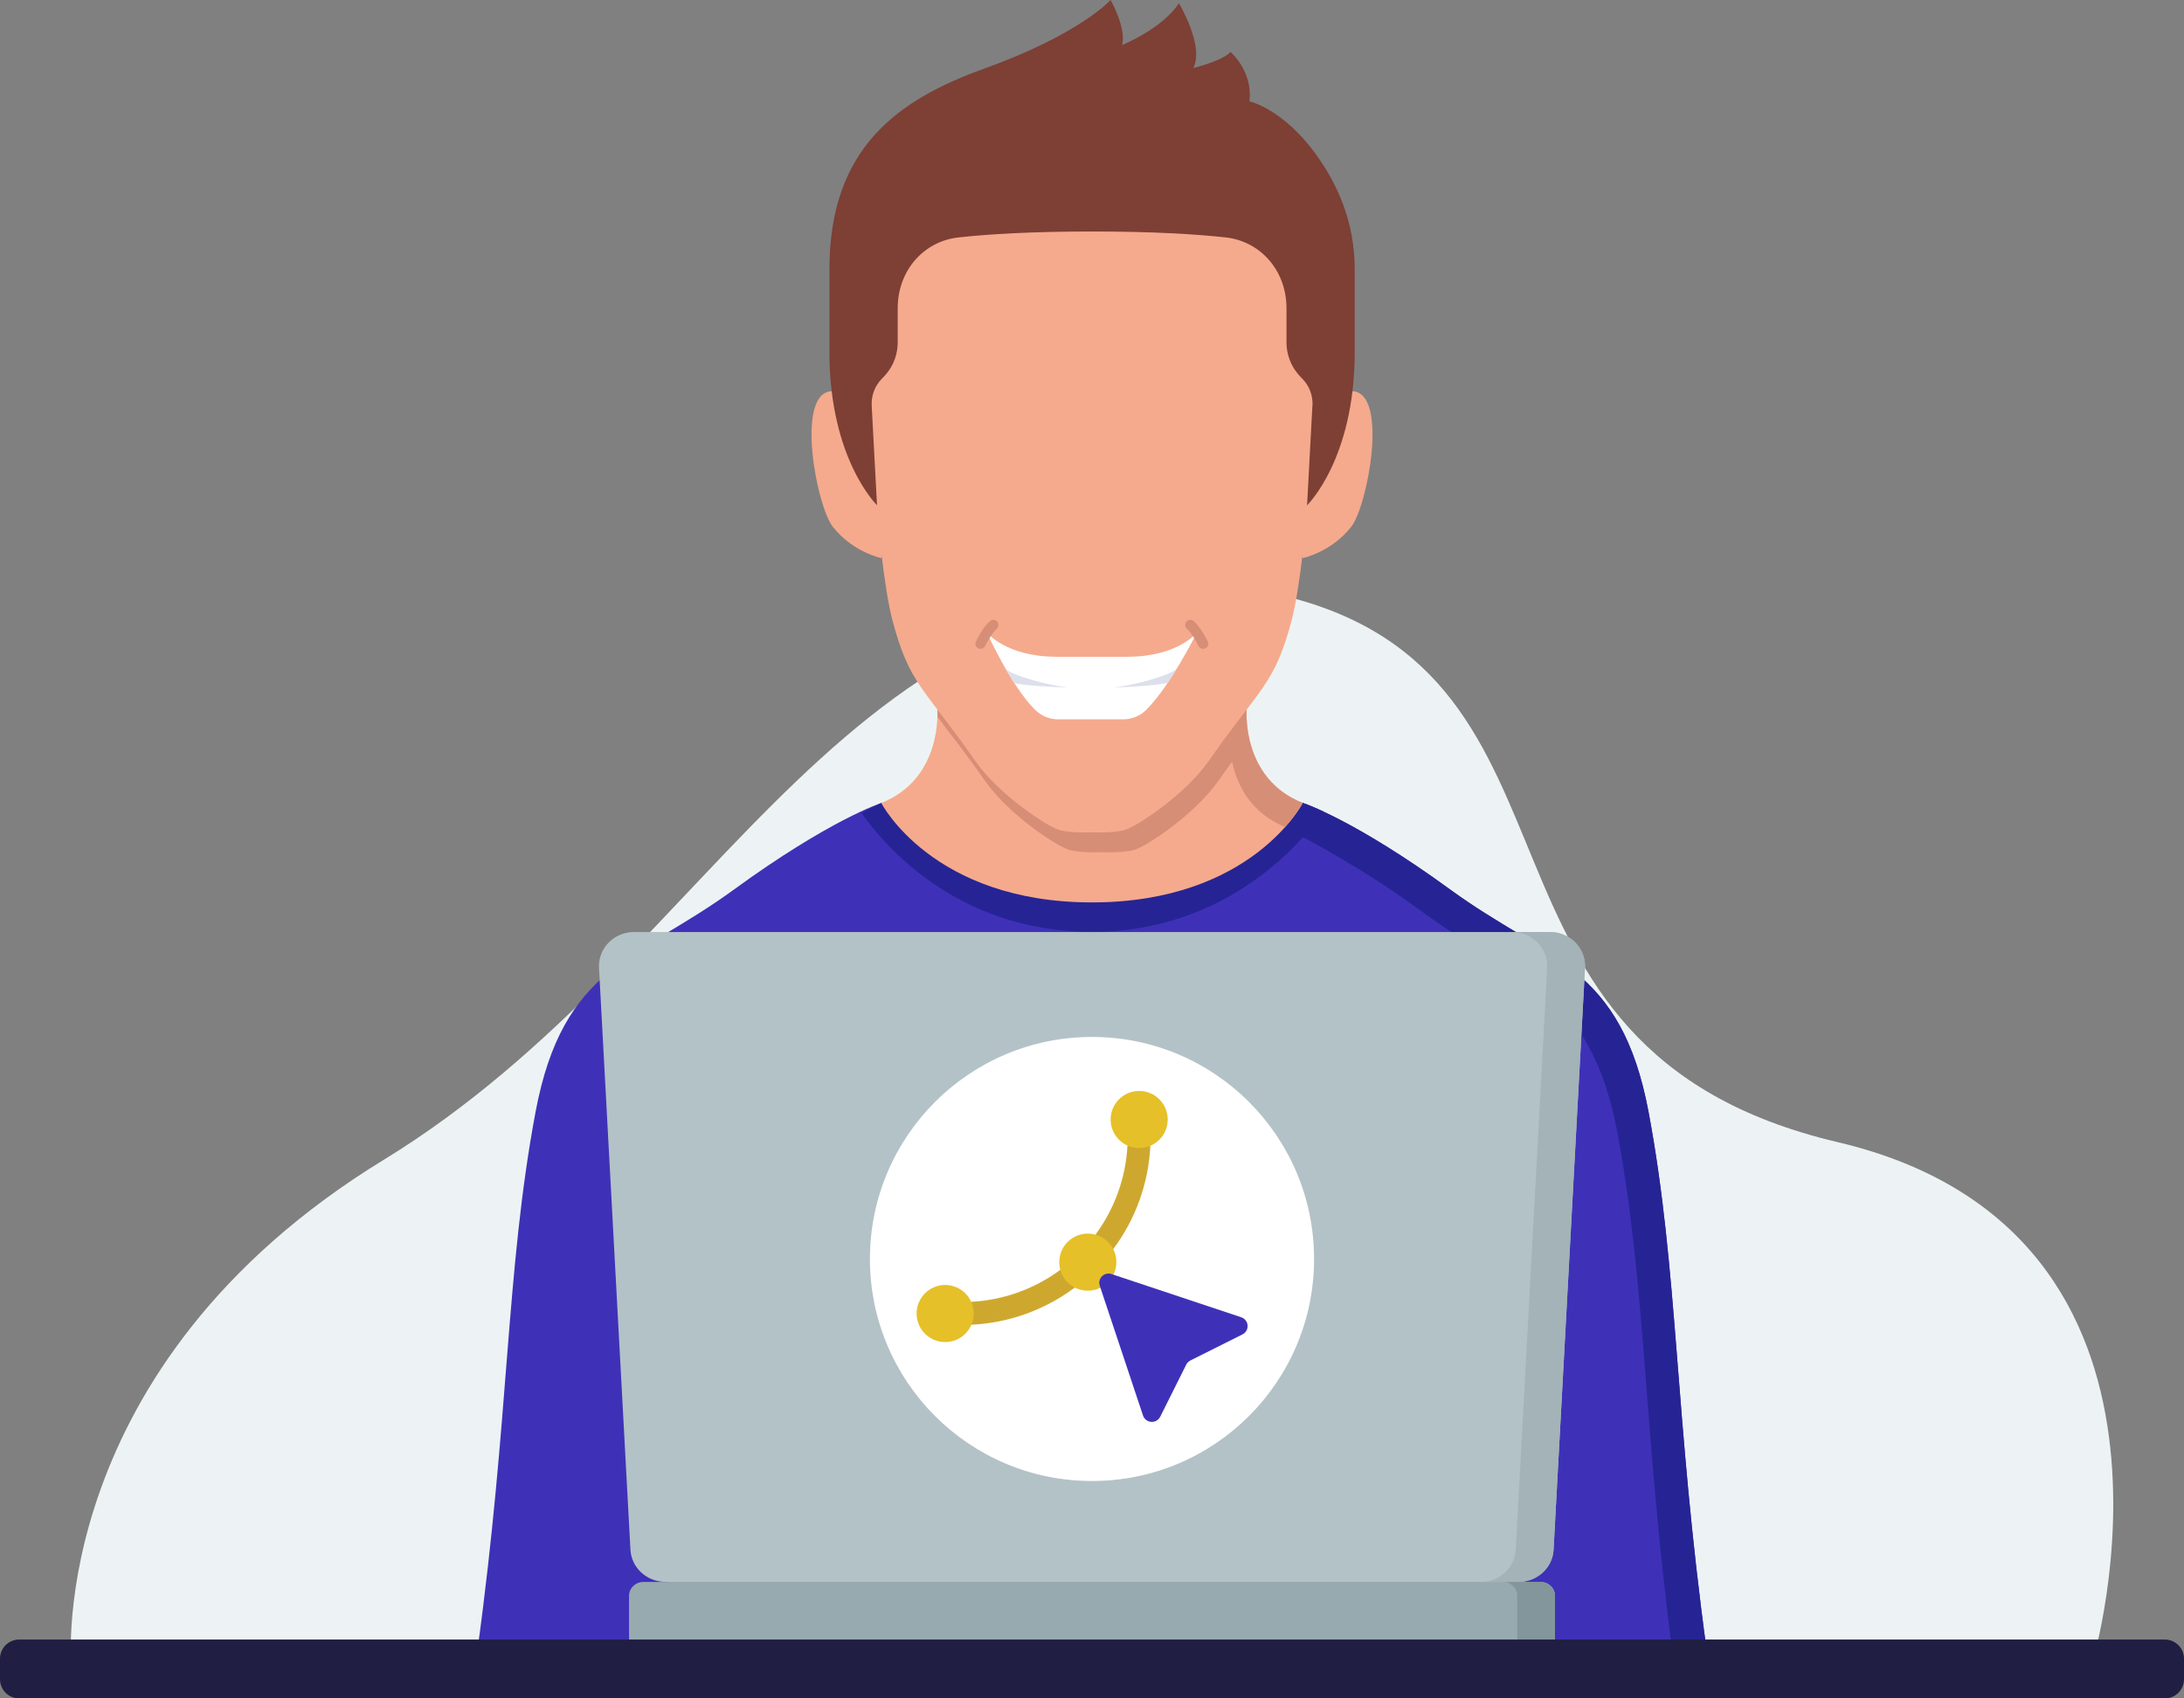 <?xml version="1.0" encoding="UTF-8"?>
<svg id="Calque_1" data-name="Calque 1" xmlns="http://www.w3.org/2000/svg" viewBox="0 0 455.14 354">
  <rect x="0" y="0" width="455.14" height="354" fill="#808080" stroke="none"/>
  <defs>
    <style>
      .cls-1 {
        fill: #7e3f35;
      }

      .cls-1, .cls-2, .cls-3, .cls-4, .cls-5, .cls-6, .cls-7, .cls-8, .cls-9, .cls-10, .cls-11, .cls-12, .cls-13, .cls-14, .cls-15 {
        stroke-width: 0px;
      }

      .cls-2 {
        fill: #cea82e;
      }

      .cls-3 {
        fill: #d78e76;
      }

      .cls-4 {
        fill: #262494;
      }

      .cls-5 {
        fill: #dddfeb;
      }

      .cls-6 {
        fill: #83969b;
      }

      .cls-7 {
        fill: #3e31b8;
      }

      .cls-8 {
        fill: #f5aa8d;
      }

      .cls-9 {
        fill: #fff;
      }

      .cls-10 {
        fill: #97aaaf;
      }

      .cls-11 {
        fill: #a3b3b7;
      }

      .cls-12 {
        fill: #b3c2c6;
      }

      .cls-13 {
        fill: #201e42;
      }

      .cls-14 {
        fill: #e5c028;
      }

      .cls-15 {
        fill: #edf3f4;
      }
    </style>
  </defs>
  <path class="cls-15" d="M436.04,346.62s26.92-89.73-53.11-108.57c-83-19.54-46.82-97.71-115.99-114-91.51-9.77-115.32,73.84-186.97,117.69C9.53,284.85,14.84,346.62,14.84,346.62h421.2Z"/>
  <g>
    <path class="cls-7" d="M355.74,344.56H99.41c.02-.16.04-.33.07-.49,6.7-48.8,5.91-79.12,12.12-112.27,5.74-30.62,21.15-31.66,41.28-46.34,20.13-14.67,30.78-18.09,30.78-18.09h87.84s10.65,3.42,30.78,18.09c20.13,14.67,35.54,15.72,41.28,46.34,6.21,33.15,5.42,63.48,12.12,112.27.02.16.04.33.07.49Z"/>
    <path class="cls-8" d="M173.31,81.54c-7.62.35-3.16,23.91.24,28.25,4.2,5.34,10.11,6.53,10.11,6.53l4.88-18.34-15.23-16.45Z"/>
    <path class="cls-8" d="M281.84,81.54c7.62.35,3.16,23.91-.24,28.25-4.2,5.34-10.11,6.53-10.11,6.53l-3.85-15.78,14.2-19Z"/>
    <path class="cls-1" d="M272.39,105.32s9.93-9.57,9.93-31.94,0-7.18,0-17.22-3.69-17.87-7.94-23.8c-6.94-9.69-13.99-11.24-13.99-11.24.72-6.34-3.95-10.29-3.95-10.29-1.79,1.91-7.77,3.35-7.77,3.35,2.39-4.54-2.99-13.52-2.99-13.52-3.35,5.26-11.84,8.73-11.84,8.73.96-3.47-2.39-9.4-2.39-9.4,0,0-6.34,7.12-26.31,14.3-18.27,6.56-32.29,16.75-32.29,41.86,0,10.05,0-5.14,0,17.22s9.93,31.94,9.93,31.94h89.63Z"/>
    <path class="cls-4" d="M355.74,344.56h-7.21c-6.04-46.45-5.46-76-11.43-108.23-5.68-30.61-20.91-31.66-40.8-46.34-17.65-13.01-35.65-21-39.47-22.63h14.67s10.65,3.42,30.78,18.09c20.13,14.67,35.54,15.72,41.28,46.34,6.21,33.15,5.42,63.48,12.12,112.27.02.17.05.33.07.5Z"/>
    <path class="cls-4" d="M275.81,169.16c-3.51,5.09-19.18,25.07-48.24,25.07s-44.19-19.31-48.06-24.79l4.14-2.08h87.84s1.46.46,4.32,1.8Z"/>
    <path class="cls-8" d="M259.81,147.89s-1.21,14.37,11.68,19.47h0s-10.62,20.73-43.92,20.73-43.92-20.73-43.92-20.73h0c12.89-5.1,11.68-19.47,11.68-19.47h64.47Z"/>
    <path class="cls-8" d="M273.5,84.58l-1.23,23.01s-1.22,14.64-3.11,21.76c-3.58,13.51-6.65,14.03-17.22,29.2-4.99,7.15-15.13,13.76-17.57,14.44-2.43.68-6.79.48-6.79.48,0,0-4.36.21-6.79-.48-2.44-.68-12.58-7.29-17.57-14.44-10.57-15.17-13.64-15.69-17.22-29.2-1.89-7.12-3.11-21.76-3.11-21.76l-1.23-23.01c-.12-2.1.64-4.14,2.11-5.63.3-.3.62-.65.95-1.04,1.54-1.82,2.36-4.17,2.36-6.56v-7.1c0-7.88,5.43-13.96,12.64-14.76,6.19-.68,15.14-1.24,27.87-1.24s21.68.56,27.87,1.24c7.2.8,12.64,6.88,12.64,14.76v7.1c0,2.39.82,4.73,2.36,6.56.33.39.65.73.95,1.04,1.47,1.49,2.22,3.53,2.11,5.63Z"/>
    <path class="cls-9" d="M249.41,131.87s-5.51,11.12-10.55,16.1c-1.3,1.29-3.02,1.96-4.78,1.96h-13.57c-1.76,0-3.48-.68-4.78-1.96-5.05-4.98-10.04-16.1-10.04-16.1,0,0,3.98,5.02,14.47,5.02h14.79c10.49,0,14.47-5.02,14.47-5.02h0Z"/>
    <path class="cls-3" d="M271.49,167.36s-1.09,2.13-3.66,5.01c-7.4-2.99-10.1-9.06-11.06-13.62-.88,1.2-1.81,2.52-2.82,3.95-4.99,7.15-15.13,13.76-17.57,14.44-2.43.68-6.79.48-6.79.48,0,0-4.36.21-6.79-.48-2.44-.68-12.58-7.29-17.57-14.44-4.38-6.3-7.48-10.07-9.87-13.3.01-.19.01-.37.01-.53,0-.56-.02-.91-.03-.97,2.07,2.7,4.61,5.98,7.87,10.66,4.99,7.15,15.13,13.76,17.57,14.44,2.43.68,6.79.48,6.79.48,0,0,4.36.21,6.79-.48,2.44-.68,12.58-7.29,17.57-14.44,3.26-4.68,5.8-7.96,7.87-10.66-.01.19-.19,2.76.54,6.07,1.03,4.56,3.79,10.49,11.15,13.39Z"/>
    <path class="cls-3" d="M204.34,135.24c-.16,0-.32-.04-.47-.11-.54-.26-.76-.91-.5-1.44.15-.3,1.47-2.97,2.92-4.23.45-.39,1.13-.34,1.52.11.39.45.34,1.13-.11,1.52-.95.82-2.05,2.83-2.39,3.54-.19.38-.57.61-.97.61Z"/>
    <path class="cls-3" d="M250.73,135.24c-.4,0-.79-.22-.97-.61-.34-.71-1.44-2.72-2.39-3.54-.45-.39-.5-1.07-.11-1.52.39-.45,1.08-.5,1.52-.11,1.45,1.26,2.77,3.93,2.92,4.23.26.54.04,1.18-.5,1.44-.15.07-.31.11-.47.11Z"/>
    <path class="cls-5" d="M222.59,143.28c-2.93-.03-9.36-.43-11.21-.9-.63-.96-1.22-1.94-1.76-2.9,1.77,1.46,8.8,3.36,12.97,3.8Z"/>
    <path class="cls-5" d="M232.18,143.28c2.93-.03,9.29-.47,11.15-.94.67-1.01,1.32-1.94,1.86-2.9-1.77,1.46-8.85,3.4-13.01,3.84Z"/>
    <path class="cls-10" d="M324.06,332.63v9.03c0,1.6-1.34,2.9-2.99,2.9h-186.99c-1.65,0-2.99-1.3-2.99-2.9v-9.03c0-1.6,1.34-2.9,2.99-2.9h5.35v-5.48h176.01v5.48h5.63c1.65,0,2.99,1.3,2.99,2.9Z"/>
    <path class="cls-12" d="M316.45,329.72h-177.76c-3.89,0-7.11-2.95-7.31-6.72l-6.55-121.27c-.22-4.06,3.12-7.47,7.31-7.47h190.86c4.19,0,7.53,3.41,7.31,7.47l-6.55,121.27c-.2,3.77-3.42,6.72-7.31,6.72Z"/>
    <circle class="cls-9" cx="227.57" cy="262.41" r="46.28"/>
    <path class="cls-2" d="M220.97,264.67c-5.4,4-11.86,6.32-18.58,6.67l.05,4.77h.01c7.79-.37,15.29-3.07,21.54-7.74l-3.02-3.7Z"/>
    <path class="cls-2" d="M228.29,257.34c4-5.4,6.32-11.86,6.67-18.58l4.77.05h0c-.37,7.8-3.07,15.3-7.74,21.55l-3.7-3.02Z"/>
    <circle class="cls-14" cx="196.97" cy="273.78" r="5.95"/>
    <circle class="cls-14" cx="237.4" cy="233.34" r="5.95"/>
    <path class="cls-14" d="M232.04,265.69c.4-.81.61-1.71.61-2.62,0-3.28-2.66-5.95-5.95-5.95s-5.95,2.66-5.95,5.95,2.66,5.95,5.95,5.95c.91,0,1.8-.2,2.62-.61"/>
    <path class="cls-7" d="M258.93,278.13l-10.86,5.44c-.37.19-.67.49-.86.86l-5.43,10.87c-.48.96-1.65,1.35-2.61.86-.46-.23-.81-.63-.97-1.12l-9.01-27.04c-.34-1.01.2-2.11,1.21-2.45.4-.14.83-.14,1.23,0l27.04,9.01c1.02.34,1.57,1.43,1.23,2.45-.16.49-.51.89-.97,1.12Z"/>
    <path class="cls-6" d="M324.06,332.62v9.03c0,1.61-1.34,2.91-2.99,2.91h-7.87c1.65,0,2.99-1.3,2.99-2.91v-9.03c0-1.6-1.34-2.9-2.99-2.9h7.87c1.65,0,2.99,1.3,2.99,2.9Z"/>
    <path class="cls-11" d="M330.31,201.74l-6.55,121.27c-.21,3.76-3.42,6.72-7.31,6.72h-7.87c3.13,0,5.83-1.92,6.86-4.64.25-.65.4-1.36.44-2.09l6.55-121.27c.22-4.07-3.12-7.47-7.31-7.47h7.88c4.19,0,7.52,3.4,7.31,7.47Z"/>
  </g>
  <path class="cls-13" d="M451.14,354H4c-2.21,0-4-1.79-4-4v-4.27c0-2.21,1.79-4,4-4h447.14c2.21,0,4,1.79,4,4v4.27c0,2.21-1.79,4-4,4Z"/>
</svg>